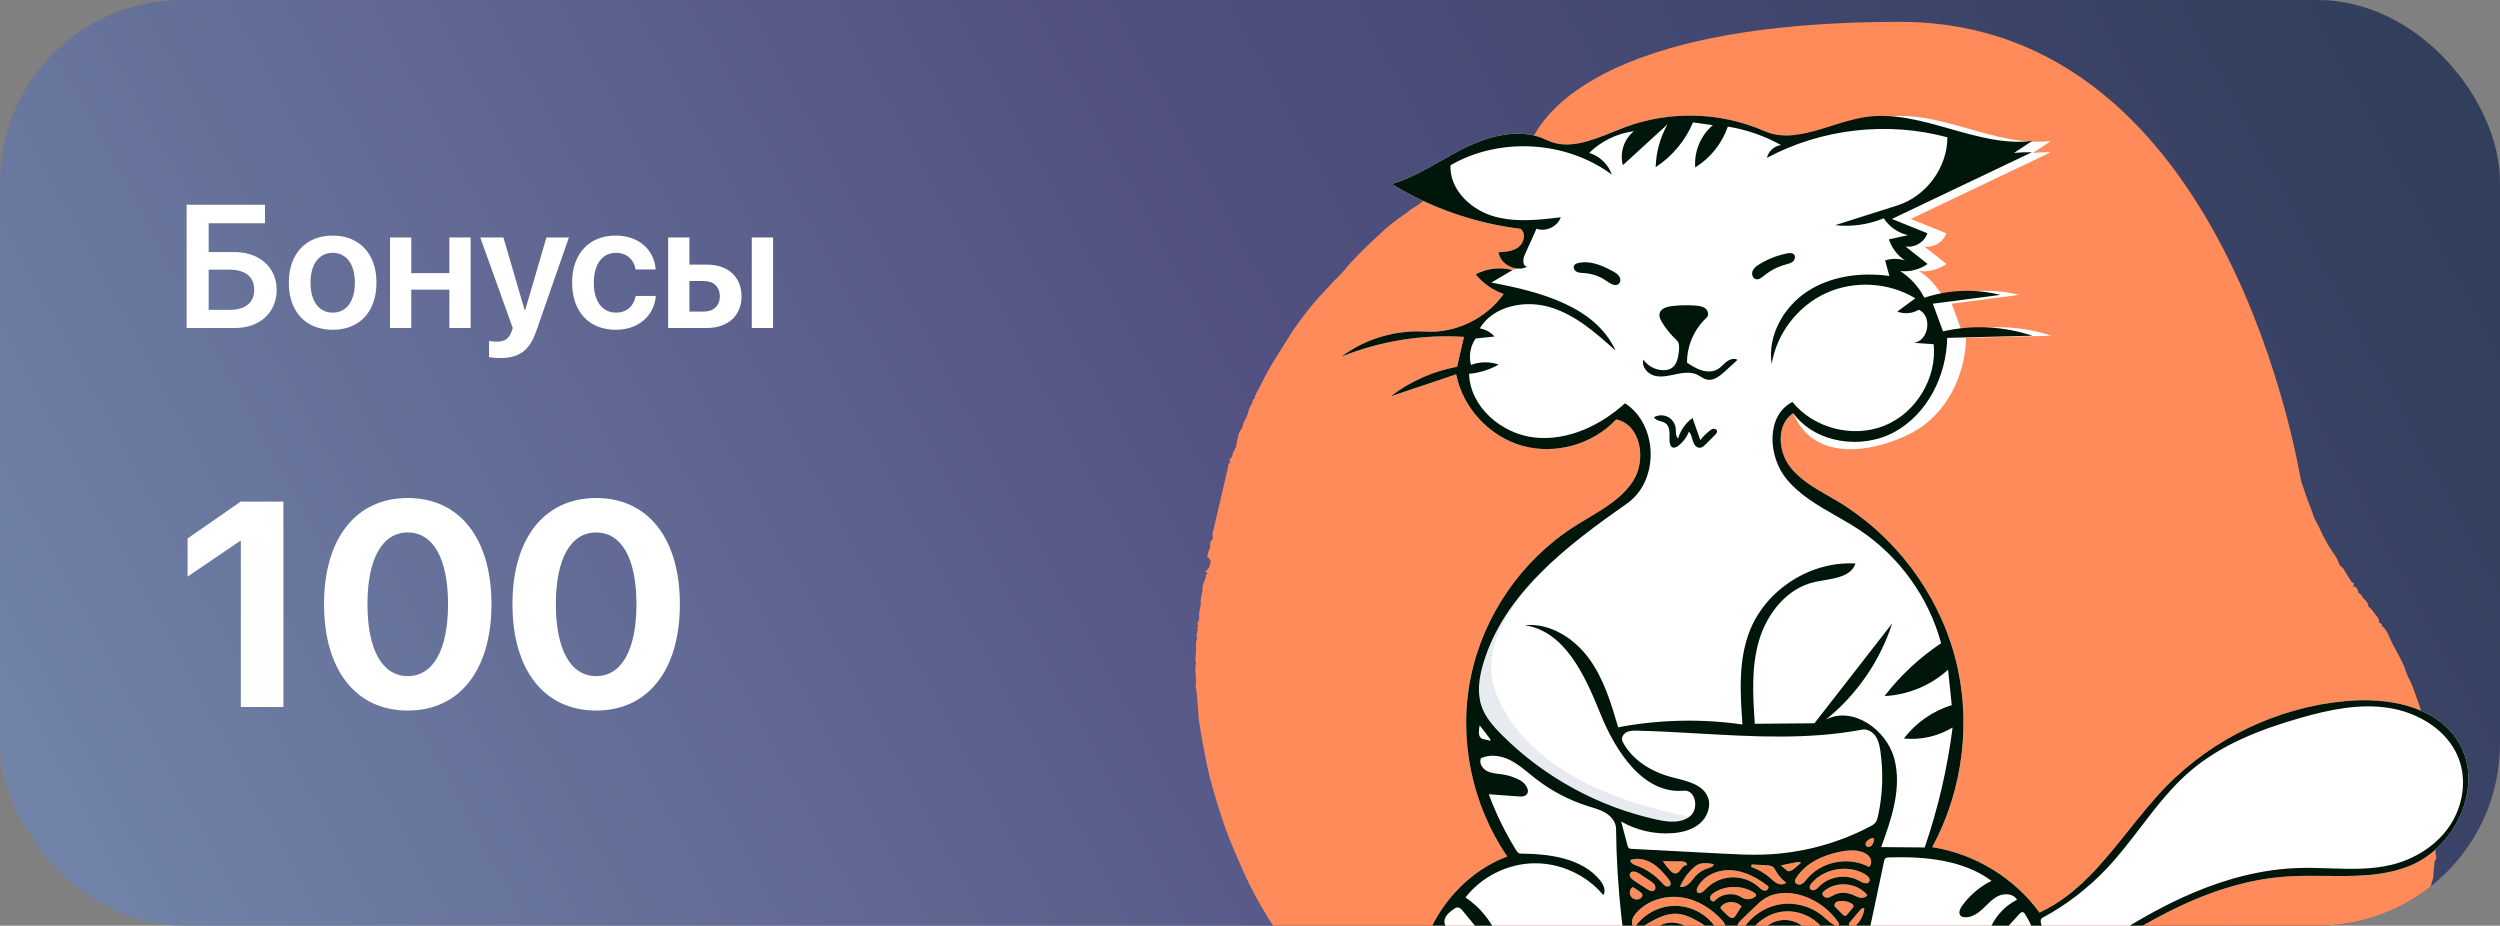 <svg width="343" height="127" viewBox="0 0 343 127" fill="none" xmlns="http://www.w3.org/2000/svg">
<rect x="0" y="0" width="343" height="127" fill="#808080" stroke="none"/>
<g clip-path="url(#clip0_1_1400)">
<rect width="343" height="127" rx="25" fill="url(#paint0_linear_1_1400)"/>
<path d="M33.043 97H38.883V68.816H33.023L25.738 73.875V79.109L32.926 74.227H33.043V97ZM55.944 97.488C63.092 97.488 67.428 91.883 67.428 82.918V82.879C67.428 73.914 63.092 68.328 55.944 68.328C48.795 68.328 44.459 73.914 44.459 82.879V82.918C44.459 91.883 48.795 97.488 55.944 97.488ZM55.944 92.762C52.428 92.762 50.416 89.109 50.416 82.918V82.879C50.416 76.688 52.428 73.055 55.944 73.055C59.459 73.055 61.471 76.688 61.471 82.879V82.918C61.471 89.109 59.459 92.762 55.944 92.762ZM81.794 97.488C88.942 97.488 93.278 91.883 93.278 82.918V82.879C93.278 73.914 88.942 68.328 81.794 68.328C74.645 68.328 70.309 73.914 70.309 82.879V82.918C70.309 91.883 74.645 97.488 81.794 97.488ZM81.794 92.762C78.278 92.762 76.266 89.109 76.266 82.918V82.879C76.266 76.688 78.278 73.055 81.794 73.055C85.309 73.055 87.321 76.688 87.321 82.879V82.918C87.321 89.109 85.309 92.762 81.794 92.762Z" fill="white"/>
<path d="M25.605 45H32.262C35.625 45 37.957 42.891 37.957 39.773V39.75C37.957 36.68 35.578 34.582 32.168 34.582H28.629V30.633H36.352V28.09H25.605V45ZM28.629 42.516V36.996H31.488C33.633 36.996 34.875 37.969 34.875 39.75V39.773C34.875 41.543 33.633 42.516 31.5 42.516H28.629ZM45.639 45.246C49.283 45.246 51.651 42.82 51.651 38.789V38.766C51.651 34.758 49.248 32.32 45.639 32.32C42.018 32.32 39.627 34.781 39.627 38.766V38.789C39.627 42.809 41.983 45.246 45.639 45.246ZM45.651 42.891C43.799 42.891 42.604 41.402 42.604 38.789V38.766C42.604 36.188 43.811 34.688 45.639 34.688C47.479 34.688 48.686 36.176 48.686 38.766V38.789C48.686 41.391 47.502 42.891 45.651 42.891ZM61.653 45H64.571V32.578H61.653V37.477H56.426V32.578H53.508V45H56.426V39.738H61.653V45ZM68.596 49.125C71.174 49.125 72.639 48.152 73.577 45.422L78.053 32.578H74.971L72.065 42.516H71.971L69.065 32.578H65.889L70.354 45.012L70.167 45.516C69.792 46.559 69.182 46.875 68.057 46.875C67.647 46.875 67.307 46.816 67.096 46.77V48.996C67.436 49.055 68.022 49.125 68.596 49.125ZM84.493 45.246C87.634 45.246 89.743 43.277 89.966 40.688V40.605H87.212L87.188 40.711C86.919 42.012 85.993 42.891 84.517 42.891C82.665 42.891 81.47 41.391 81.47 38.801V38.789C81.47 36.246 82.653 34.688 84.493 34.688C86.052 34.688 86.942 35.66 87.188 36.867L87.2 36.973H89.954L89.942 36.879C89.767 34.395 87.739 32.32 84.47 32.32C80.837 32.32 78.493 34.805 78.493 38.766V38.777C78.493 42.762 80.802 45.246 84.493 45.246ZM91.671 45H96.98C99.874 45 101.738 43.312 101.738 40.664V40.641C101.738 37.992 99.874 36.305 96.98 36.305H94.589V32.578H91.671V45ZM103.144 45H106.062V32.578H103.144V45ZM96.57 38.555C97.906 38.555 98.761 39.375 98.761 40.641V40.664C98.761 41.918 97.917 42.75 96.57 42.75H94.589V38.555H96.57Z" fill="white"/>
<path fill-rule="evenodd" clip-rule="evenodd" d="M260.686 3C305.995 3 315.534 65.504 315.719 66.019C315.91 66.549 316.09 67.094 316.264 67.624C316.618 68.699 317.072 69.734 317.426 70.802C317.642 71.453 318.04 71.993 318.306 72.608C318.823 73.784 319.456 74.905 320.196 75.956C320.501 76.373 320.741 76.833 320.908 77.321C321.025 77.694 321.412 77.794 321.579 78.123C321.85 78.657 322.211 79.144 322.523 79.656C322.594 79.837 322.757 79.965 322.95 79.992L322.889 80.5C323.002 80.683 323.041 80.436 323.159 80.479C323.307 80.678 323.518 80.854 323.54 81.156C323.559 81.44 323.892 81.467 324.006 81.715C324.256 82.252 324.951 82.527 324.941 83.232C325.441 83.544 325.686 84.081 326.064 84.501C326.257 84.695 326.375 84.95 326.397 85.221L326.401 85.283C326.398 85.552 326.92 85.492 326.78 85.859C327.579 86.456 327.787 87.432 328.209 88.24C328.886 89.538 329.666 90.791 330.126 92.211C330.356 92.922 330.803 93.594 331.051 94.313C331.609 95.93 332.28 97.512 332.643 99.196C332.792 99.892 333.098 100.555 333.241 101.252L333.406 102.059C333.652 103.269 333.885 104.482 334.04 105.708C334.119 105.984 334.119 106.278 334.04 106.554C333.906 106.869 334.261 107.071 334.289 107.386C334.325 107.761 334.174 108.116 334.282 108.514C334.342 108.733 334.282 109.085 334.351 109.339C334.574 110.166 334.292 111.018 334.534 111.84C334.572 112.157 334.538 112.479 334.436 112.782C334.268 113.793 334.575 114.825 334.269 115.812C334.126 116.299 334.098 116.811 334.189 117.31L334.226 117.502C334.253 117.644 334.271 117.783 334.201 117.878C333.922 118.258 333.994 118.705 333.939 119.119L333.928 119.188C333.848 119.652 333.931 120.139 333.79 120.612C333.597 121.075 333.49 121.568 333.471 122.069C333.542 122.918 333.255 123.679 333.079 124.468C332.991 124.861 333.064 125.329 332.629 125.622C332.407 125.771 332.93 126.06 332.613 126.279L332.576 126.302C332.343 126.432 332.353 126.643 332.419 126.896C332.479 127.126 332.074 127.286 332.189 127.522C332.305 127.758 332.358 128.102 332.222 128.145C331.884 128.256 332.228 128.622 331.944 128.692C331.916 128.707 331.897 128.734 331.892 128.765C331.795 129.652 331.221 130.38 331.079 131.266C330.972 131.795 330.765 132.299 330.469 132.752C330.224 133.189 330.016 133.645 329.847 134.117C329.529 134.909 328.984 135.571 328.677 136.359C328.594 136.573 328.039 136.501 328.321 136.939C327.997 137.053 328.096 137.387 327.965 137.596C327.822 137.754 327.655 137.888 327.47 137.995C327.35 138.465 327.121 138.9 326.8 139.264C326.241 140.079 325.63 140.858 324.971 141.596L324.427 142.202C323.7 143.011 322.95 143.802 321.991 144.359C321.745 144.502 321.857 144.774 321.654 144.921C320.48 145.785 319.397 146.764 318.061 147.418C317.501 147.693 317.022 148.179 316.45 148.465C315.366 149.006 314.36 149.68 313.201 150.102L312.995 150.173C312.257 150.418 311.53 150.788 310.78 151.058C309.241 151.659 307.634 152.075 305.995 152.295L304.984 152.407C304.085 152.506 303.184 152.597 302.276 152.622C301.846 152.633 301.434 152.498 301.041 152.547C300.658 152.595 300.269 152.564 299.898 152.455C299.606 152.374 299.358 152.624 299.043 152.489C298.801 152.339 298.501 152.316 298.24 152.426L298.189 152.45C298.039 152.536 297.745 152.377 297.518 152.326C297.186 152.28 296.859 152.199 296.544 152.086C296.3 151.974 295.988 152.335 295.818 151.951C295.509 152.19 274.518 147.224 255.235 157.307C253.665 158.343 251.827 158.798 250.15 159.602C249.369 159.977 248.493 160.148 247.653 160.404L247.474 160.46C245.991 160.937 244.471 161.262 242.954 161.602C241.559 161.903 240.146 162.112 238.724 162.228C237.702 162.32 236.674 162.362 235.654 162.473C235.241 162.518 234.835 162.228 234.43 162.477C233.521 162.231 232.566 162.53 231.659 162.252C231.056 162.429 230.49 162.209 229.935 162.046C229.512 161.921 229.113 162.181 228.686 161.997C228.297 161.795 227.861 161.698 227.422 161.717C226.694 161.828 226.06 161.563 225.397 161.422C223.856 161.095 222.32 160.742 220.79 160.363C220.289 160.238 219.726 160.286 219.297 159.905C218.921 159.57 218.326 159.78 217.956 159.384C217.821 159.241 217.649 159.519 217.445 159.411C217.049 159.198 216.539 159.338 216.168 158.956C215.893 158.673 215.375 158.864 215.071 158.522L215.031 158.472C214.851 158.224 214.378 158.809 214.238 158.256C213.672 158.213 213.203 157.906 212.699 157.696C212.282 157.522 211.789 157.62 211.412 157.258C211.091 156.95 210.485 157.177 210.207 156.715C209.526 156.709 209.025 156.202 208.376 156.069C207.884 155.94 207.412 155.747 206.971 155.493C206.273 155.136 205.564 154.799 204.85 154.48C204.594 154.362 204.345 154.229 204.103 154.083C203.968 154.004 203.935 153.83 203.741 153.787C202.517 153.517 201.487 152.807 200.441 152.185C199.844 151.878 199.274 151.525 198.734 151.128L198.555 150.994C198.398 150.858 198.07 150.792 197.931 150.604C197.544 150.081 196.965 149.825 196.44 149.51L196.353 149.457C196.057 149.284 195.788 149.069 195.555 148.818C195.511 148.771 195.493 148.667 195.446 148.656C194.574 148.441 194.054 147.725 193.388 147.224C192.815 146.794 192.314 146.269 191.749 145.83L191.534 145.67C190.214 144.73 175.763 128.902 174.126 126.17L173.657 125.389C173.189 124.605 172.727 123.817 172.301 123.012L171.938 122.327C171.576 121.641 171.22 120.95 170.904 120.246L170.483 119.308C169.642 117.429 168.819 115.541 168.117 113.602C167.492 111.871 166.974 110.112 166.451 108.352C166.116 107.222 165.833 106.087 165.594 104.935C165.212 103.095 164.872 101.247 164.572 99.392C164.293 97.645 164.397 95.872 164.024 94.145C164.268 93.085 163.819 92.008 164.098 90.949C163.891 90.426 164.073 89.883 164.092 89.368C164.112 88.835 163.992 88.278 164.206 87.738C164.304 87.493 164.078 87.199 164.2 86.9C164.335 86.65 164.35 86.355 164.242 86.093C164.606 85.927 164.173 85.671 164.324 85.434C164.486 85.178 164.558 84.874 164.528 84.572C164.422 83.897 164.813 83.272 164.744 82.662C164.673 82.038 164.983 81.508 164.982 80.949L164.978 80.843C164.924 80.109 165.452 79.556 165.469 78.861C165.471 78.8 165.615 78.744 165.695 78.683C165.669 78.527 165.495 78.562 165.372 78.441C165.569 78.271 165.741 78.075 165.884 77.858C165.992 77.561 166.068 77.253 166.112 76.94L165.612 76.298C165.797 75.93 165.732 75.596 165.979 75.308C166.086 75.182 166.026 74.798 166.04 74.532C166.057 74.183 166.507 73.975 166.399 73.7C166.315 73.383 166.342 73.047 166.476 72.748C167.12 69.92 167.776 67.095 168.445 64.273C168.515 63.97 168.454 63.59 168.828 63.413C168.419 62.993 169.061 62.846 169.071 62.513C169.123 62.202 169.243 61.906 169.424 61.646C169.679 61.161 169.702 60.558 169.848 60.01C169.886 59.623 170.033 59.255 170.273 58.947C170.522 58.69 170.486 58.243 170.673 57.883C170.938 57.448 171.143 56.979 171.284 56.49C171.326 56.138 171.467 55.806 171.69 55.53C171.888 55.312 171.725 54.861 172.111 54.696C172.219 54.064 172.598 53.556 172.879 53.002L172.93 52.897C173.62 51.471 174.396 50.088 175.252 48.755C175.964 47.632 176.656 46.498 177.379 45.383C177.614 45.023 177.864 44.664 178.123 44.322C179.021 43.065 179.988 41.859 181.02 40.708C181.964 39.712 182.863 38.672 183.855 37.714C184.381 37.205 184.813 36.58 185.324 36.039C186.529 34.762 187.767 33.519 189.069 32.34C190.169 31.259 191.371 30.286 192.66 29.436C193.01 29.224 193.298 28.913 193.636 28.678C194.046 28.453 194.44 28.199 194.815 27.919C195.25 27.511 195.784 27.252 196.224 26.874C196.566 26.581 197.112 26.748 197.356 26.221C197.534 25.837 198.201 25.978 198.425 25.53C199.041 25.509 199.328 24.916 199.887 24.721L199.962 24.698C200.55 24.538 201.053 24.065 201.593 23.73C202.114 23.363 202.659 23.03 203.225 22.735C204.287 22.259 205.204 21.534 206.242 21.042C207.232 20.574 208.123 19.889 209.202 19.628C209.457 19.566 209.41 19.342 209.585 19.247C209.768 19.147 209.968 19.213 210.133 19.098C210.816 18.654 215.376 3 260.686 3Z" fill="#FF8B5B"/>
<path fill-rule="evenodd" clip-rule="evenodd" d="M209.577 36.554C208.061 37.405 205.842 36.319 205.593 34.605C206.56 34.554 207.593 34.478 208.357 33.887C209.121 33.295 209.389 31.986 208.623 31.396C202.386 30.634 196.32 28.525 190.962 25.256C194.62 24.159 197.768 21.845 201.204 20.182C204.64 18.519 208.795 17.536 212.222 19.217C215.587 20.868 219.46 18.762 222.972 17.448C229.077 15.162 236.078 15.353 242.048 17.97C246.404 19.879 253.785 16.78 258.49 16.07C266.176 14.909 273.679 20.271 281.397 19.342C280.569 19.887 279.741 20.432 278.913 20.977C279.728 20.903 280.548 20.873 281.367 20.887C274.962 23.938 268.557 26.989 262.152 30.04C263.775 30.693 265.397 31.347 267.02 32C266.638 33.217 265.271 34.039 264.011 33.809C265.025 34.612 266.038 35.415 267.052 36.218C265.97 36.983 264.601 37.334 263.282 37.186C264.686 38.088 265.846 39.365 266.606 40.847C269.951 39.738 273.616 39.601 277.036 40.459C273.946 40.862 270.857 41.265 267.767 41.668C268.234 42.933 268.7 44.197 269.167 45.462C273.203 44.542 277.493 44.752 281.42 46.059C277.526 46.158 273.632 46.256 269.738 46.355C269.647 51.498 267.075 56.742 262.559 59.241C258.043 61.74 249.019 63.962 246.03 56.686C243.741 58.181 243.903 61.774 245.535 63.962C247.166 66.15 249.758 67.361 252.103 68.767C259.89 73.439 265.764 81.175 268.153 89.907C270.542 98.64 269.42 108.273 265.088 116.23C270.929 117.133 276.356 120.442 279.819 125.21C287.278 121.756 291.408 113.874 297.121 107.983C303.619 101.281 312.59 97.01 321.91 96.179C327.424 95.687 333.713 96.746 336.929 101.231C341.11 107.061 337.256 116.126 330.582 118.806C325.292 120.931 319.326 119.862 313.636 120.263C302.193 121.07 292.148 127.787 282.713 134.281C282.328 136.383 283.101 138.66 284.687 140.1C288.062 136.627 292.319 134.011 296.95 132.564C298.662 132.029 301.228 132.168 301.418 133.944C301.49 134.616 301.135 135.254 300.776 135.827C297.688 140.754 293.335 144.888 288.245 147.725C285.558 149.223 282.556 150.383 279.482 150.212C276.407 150.041 273.277 148.274 272.232 145.391C271.749 144.055 271.696 142.508 270.78 141.419C269.229 139.577 266.251 140.129 264.078 141.175C261.905 142.221 259.588 143.644 257.256 143.023C251.427 141.471 245.36 140.806 239.33 141.057C231.652 141.377 223.828 143.156 216.389 141.237C213.904 140.595 211.123 139.584 208.921 140.899C204.582 143.489 207.509 151.783 203.058 154.178C201.481 155.026 199.549 154.713 197.809 154.283C190.123 152.384 182.913 148.602 176.994 143.365C176.423 142.86 175.835 142.293 175.675 141.55C175.196 139.322 178.5 138.395 180.752 138.808C184.577 139.508 188.235 141.095 191.354 143.407C192.447 144.218 194.111 143.272 194.574 141.996C195.038 140.72 194.719 139.314 194.538 137.969C193.396 129.474 198.75 120.542 206.804 117.508C201.928 110.425 200.074 101.35 201.783 92.934C203.493 84.519 208.743 76.873 216 72.233C218.899 70.379 222.23 68.862 224.077 65.967C225.925 63.072 225.114 58.214 221.734 57.547C218.55 60.98 213.37 62.432 208.853 61.158C204.337 59.884 200.693 55.942 199.792 51.356C196.794 52.364 193.796 53.371 190.798 54.379C193.459 52.338 196.61 50.935 199.912 50.32C200.229 48.953 200.546 47.586 200.863 46.219C195.143 45.852 189.342 46.789 184.032 48.938C187.3 46.49 191.457 45.246 195.539 45.495C199.691 45.748 203.911 43.726 206.302 40.338C204.806 39.815 203.462 38.869 202.466 37.641C203.992 36.817 205.839 36.603 207.514 37.057M238.92 126.197C238.648 126.461 238.355 126.774 238.374 127.152C238.393 127.53 238.963 127.812 239.159 127.488C240.231 125.72 242.095 124.449 244.138 124.093C246.181 123.737 248.368 124.302 249.98 125.602C250.542 126.056 251.044 126.598 251.686 126.93C251.917 127.049 252.313 127.052 252.323 126.793C252.326 126.708 252.277 126.631 252.229 126.56C251.072 124.863 249.342 123.559 247.386 122.913C245.671 122.345 243.685 122.31 242.152 123.261C241.595 123.606 241.12 124.065 240.65 124.521C240.073 125.08 239.497 125.638 238.92 126.197ZM230.606 123.108C228.387 122.816 225.997 123.557 224.519 125.231C224.258 125.526 224.021 125.858 223.932 126.241C223.842 126.623 223.926 127.066 224.224 127.324C225.368 125.556 227.399 124.39 229.51 124.29C231.62 124.191 233.753 125.162 235.058 126.815C235.262 127.074 235.457 127.356 235.747 127.514C236.037 127.672 236.458 127.652 236.635 127.374C236.845 127.042 236.591 126.617 236.331 126.322C234.856 124.645 232.826 123.4 230.606 123.108ZM246.264 120.847C246.229 121.221 246.725 121.453 247.081 121.331C247.438 121.208 247.674 120.882 247.912 120.591C249.897 118.176 253.675 117.448 256.421 118.952C256.782 118.649 256.802 118.069 256.561 117.665C256.32 117.262 255.88 117.014 255.431 116.871C254.458 116.562 253.402 116.667 252.401 116.869C250.032 117.346 247.638 118.464 246.393 120.526C246.333 120.626 246.274 120.731 246.264 120.847ZM236.949 128.684C235.975 128.752 235.022 129.008 234.111 129.355C232.851 129.835 231.61 130.535 230.873 131.659C231.954 131.964 232.991 131.161 233.979 130.627C236.195 129.43 239.07 129.554 241.174 130.937C241.834 131.371 242.682 131.931 243.326 131.474C241.82 129.595 239.358 128.518 236.949 128.684ZM240.949 128.079C241.688 127.696 242.278 127.074 243.011 126.679C244.02 126.136 245.276 126.073 246.335 126.513C246.91 126.752 247.418 127.126 247.985 127.384C248.551 127.642 249.226 127.776 249.79 127.514C249.853 127.484 249.917 127.446 249.944 127.382C249.987 127.279 249.91 127.168 249.836 127.084C248.574 125.649 246.596 124.872 244.689 125.061C242.783 125.251 240.998 126.402 240.045 128.057C240.244 128.317 240.658 128.23 240.949 128.079ZM226.157 128.147C226.553 127.923 226.863 127.577 227.224 127.302C227.948 126.752 228.89 126.499 229.795 126.603C230.802 126.72 231.711 127.25 232.544 127.826C232.788 127.995 233.037 128.172 233.326 128.239C233.615 128.306 233.959 128.233 234.122 127.987C234.284 127.743 234.219 127.403 234.046 127.167C233.873 126.931 233.613 126.776 233.36 126.628C232.33 126.027 231.241 125.425 230.049 125.364C228.558 125.287 227.173 126.061 225.884 126.81C225.361 127.113 224.76 127.573 224.871 128.166C225.229 128.446 225.762 128.371 226.157 128.147ZM232.872 122.396C233.141 122.743 233.668 122.371 233.965 122.048C234.88 121.053 236.199 120.436 237.553 120.372C238.907 120.307 240.28 120.795 241.286 121.698C241.54 121.926 241.808 122.195 242.15 122.204C242.492 122.214 242.799 121.739 242.528 121.532C241.077 120.422 239.388 119.515 237.562 119.395C235.736 119.275 233.768 120.09 232.922 121.706C232.809 121.923 232.722 122.203 232.872 122.396ZM249.018 122.091C249.259 121.99 249.436 121.783 249.621 121.598C251.026 120.191 253.406 119.877 255.131 120.87C255.563 121.119 256.212 121.393 256.463 120.964C256.672 120.606 256.299 120.19 255.944 119.976C253.623 118.575 250.315 119.108 248.558 121.167C248.379 121.377 248.207 121.664 248.33 121.91C248.446 122.144 248.777 122.192 249.018 122.091ZM250.301 122.223C250.201 122.306 250.102 122.399 250.06 122.522C249.943 122.864 250.36 123.184 250.722 123.155C251.084 123.126 251.392 122.895 251.72 122.741C252.521 122.365 253.483 122.455 254.295 122.804C254.617 122.942 254.928 123.12 255.274 123.172C255.621 123.224 256.025 123.11 256.182 122.799C254.805 121.1 251.984 120.824 250.301 122.223ZM228.528 121.57C228.734 121.666 229.014 121.648 229.146 121.464C229.326 121.214 229.133 120.874 228.942 120.633C228.296 119.815 227.601 119.009 226.713 118.461C225.824 117.912 224.705 117.648 223.716 117.984C223.615 118.348 224.07 118.595 224.428 118.719C225.806 119.198 227.057 120.035 228.022 121.124C228.172 121.294 228.323 121.474 228.528 121.57ZM240.707 122.482C239.081 121.45 236.861 121.431 235.218 122.437C234.932 122.612 234.639 122.858 234.616 123.19C234.594 123.523 235.048 123.833 235.274 123.585C236.181 122.589 237.84 122.383 238.966 123.125C239.519 123.49 240.314 123.44 240.816 123.009C241.054 122.985 240.908 122.61 240.707 122.482ZM252.537 128.069C250.226 127.914 248.076 129.267 246.399 130.857C246.521 131.138 246.937 131.064 247.219 130.942C249.13 130.119 251.04 129.296 252.95 128.473C253.093 128.284 252.775 128.085 252.537 128.069ZM230.544 129.095C230.828 129.255 231.106 129.473 231.433 129.473C231.76 129.474 232.083 129.082 231.876 128.831C231.224 128.039 230.198 127.565 229.169 127.581C228.141 127.597 227.13 128.101 226.502 128.912C226.58 129.207 226.942 129.343 227.245 129.299C227.548 129.255 227.815 129.085 228.096 128.964C228.873 128.629 229.807 128.679 230.544 129.095ZM242.002 128.877C241.976 129.103 242.234 129.276 242.463 129.264C242.691 129.251 242.892 129.118 243.093 129.008C243.934 128.547 244.971 128.452 245.883 128.754C246.468 128.947 247.197 129.263 247.619 128.816C247.656 128.561 247.399 128.368 247.17 128.247C246.351 127.813 245.449 127.486 244.521 127.495C243.593 127.503 242.635 127.891 242.106 128.649C242.057 128.718 242.012 128.793 242.002 128.877ZM240.278 118.94C241.233 119.281 242.123 119.803 242.885 120.469C243.2 120.744 243.5 121.049 243.882 121.22C244.263 121.391 244.757 121.396 245.056 121.104C244.396 120.6 243.853 119.944 243.484 119.202C243.284 118.803 242.753 118.729 242.306 118.708C241.651 118.676 240.997 118.644 240.343 118.612C240.274 118.705 240.249 118.829 240.278 118.94ZM231.745 121.228C232.083 120.914 232.332 120.518 232.644 120.179C233.128 119.652 233.765 119.268 234.458 119.084C234.757 119.005 235.15 118.852 235.104 118.548C234.258 118.401 233.292 118.283 232.625 118.822C231.69 119.576 230.949 120.566 230.49 121.673C230.941 121.772 231.407 121.542 231.745 121.228ZM224.222 120.844C224.828 121.237 225.435 121.631 226.041 122.024C226.298 122.191 226.626 122.361 226.892 122.21C227.14 122.07 227.178 121.71 227.049 121.457C226.92 121.205 226.674 121.036 226.438 120.878C225.944 120.547 225.451 120.216 224.957 119.885C224.543 119.608 223.869 119.387 223.644 119.83C223.45 120.211 223.862 120.61 224.222 120.844ZM236.993 125.573C237.225 125.803 237.55 126.05 237.845 125.91C237.98 125.846 238.066 125.714 238.146 125.589C238.409 125.175 238.672 124.761 238.935 124.348C238.246 123.586 236.895 123.565 236.183 124.306C236.129 124.363 236.076 124.428 236.066 124.506C236.05 124.63 236.146 124.737 236.235 124.825C236.488 125.075 236.74 125.324 236.993 125.573ZM226.379 131.489C226.872 131.661 227.454 131.712 227.889 131.424C227.234 130.674 226.467 130.022 225.62 129.496C225.38 129.347 225.109 129.202 224.828 129.242C224.548 129.282 224.3 129.599 224.436 129.847C224.852 130.606 225.559 131.203 226.379 131.489ZM253.442 125.465C253.676 125.185 253.909 124.905 254.142 124.624C254.222 124.528 254.307 124.419 254.302 124.293C254.296 124.134 254.149 124.02 254.01 123.942C253.526 123.671 252.954 123.557 252.402 123.624C252.191 123.649 251.971 123.706 251.823 123.858C251.674 124.009 251.631 124.278 251.781 124.429C252.119 124.77 252.458 125.111 252.796 125.452C252.907 125.564 253.047 125.685 253.2 125.652C253.302 125.63 253.376 125.545 253.442 125.465ZM229.117 119.406C229.326 119.63 229.589 119.859 229.895 119.834C230.551 119.78 230.763 118.652 231.419 118.714C231.595 118.425 231.115 118.194 230.775 118.188C229.897 118.175 229.018 118.161 228.14 118.147C228.426 118.595 228.754 119.017 229.117 119.406ZM234.543 131.696C236.371 131.688 238.198 131.68 240.026 131.672C239.865 131.312 239.437 131.166 239.05 131.086C237.782 130.825 236.452 130.865 235.202 131.202C234.922 131.277 234.602 131.413 234.543 131.696ZM245.827 129.783C245.222 129.81 244.617 129.837 244.013 129.864C243.817 129.873 243.567 129.929 243.543 130.122C243.532 130.209 243.576 130.291 243.618 130.368C243.778 130.657 243.948 130.957 244.224 131.139C244.501 131.321 244.917 131.339 245.132 131.088C245.297 130.896 245.31 130.595 245.506 130.435C245.633 130.332 245.808 130.311 245.949 130.227C246.089 130.142 246.178 129.924 246.048 129.824C245.987 129.778 245.903 129.779 245.827 129.783ZM230.169 130.789C230.331 130.538 230.178 130.183 229.926 130.021C229.674 129.86 229.36 129.84 229.061 129.826C228.73 129.809 228.296 129.87 228.236 130.194C228.208 130.348 228.287 130.5 228.363 130.637C228.587 131.04 228.917 131.501 229.377 131.456C229.734 131.421 229.976 131.089 230.169 130.789ZM254.056 127.181C254.328 127.203 254.571 127.02 254.761 126.826C255.342 126.235 255.711 125.443 255.789 124.62C255.597 124.497 255.362 124.687 255.215 124.86C254.72 125.442 254.226 126.024 253.731 126.606C253.556 126.813 253.785 127.159 254.056 127.181ZM223.809 123.058C224.085 123.401 224.617 123.509 225.006 123.3C225.205 123.193 225.372 122.98 225.333 122.759C225.298 122.561 225.117 122.428 224.951 122.315C224.71 122.151 224.47 121.988 224.23 121.825C224.156 121.775 224.072 121.723 223.985 121.741C223.925 121.753 223.876 121.797 223.836 121.843C223.546 122.174 223.534 122.714 223.809 123.058ZM245.163 119.433C245.452 119.674 245.88 119.425 246.167 119.181C246.478 118.916 246.788 118.652 247.099 118.387C246.923 118.22 246.642 118.258 246.404 118.307C245.712 118.449 245.019 118.592 244.327 118.734C244.606 118.967 244.885 119.2 245.163 119.433ZM256.034 116.051C256.209 116.267 256.576 116.221 256.776 116.028C256.975 115.835 257.049 115.55 257.106 115.279C257.12 115.213 257.133 115.143 257.106 115.082C257.036 114.928 256.805 114.974 256.651 115.046C256.236 115.238 255.748 115.696 256.034 116.051Z" fill="white"/>
<path fill-rule="evenodd" clip-rule="evenodd" d="M201.784 92.935C203.493 84.519 209.338 77.474 216.595 72.834C212.925 77.84 201.665 86.051 205.285 95.198C211.07 109.82 233.575 112.12 232.792 112.279C219.481 114.98 200.511 99.201 201.784 92.935Z" fill="#E7EAEE"/>
<path fill-rule="evenodd" clip-rule="evenodd" d="M244.36 19.903C243.434 20.015 242.618 20.753 242.418 21.66C249.914 17.648 258.968 16.616 267.181 18.839C267.188 22.962 264.282 26.927 260.336 28.18L251.782 30.896C254.039 31.145 256.357 30.816 258.454 29.948C259.199 31.117 260.426 31.97 261.784 32.264L259.155 32.838C259.542 34.014 260.334 35.054 261.366 35.743C260.49 35.445 259.515 35.442 258.637 35.735L259.226 37.863C255.349 37.328 251.206 37.853 247.94 40.002C244.674 42.15 242.481 46.099 243.07 49.951C243.759 45.763 246.642 41.995 250.515 40.221C254.389 38.447 259.139 38.72 262.782 40.925L260.311 42.747C261.26 43.122 262.385 43.026 263.256 42.495C265.158 43.333 264.631 46.797 262.565 47.037L265.298 47.226C265.772 51.852 262.901 56.622 258.58 58.389C254.26 60.156 248.85 58.772 245.92 55.151C242.283 57 242.538 62.603 245.13 65.744C246.939 67.937 249.431 69.361 251.927 70.788L251.927 70.788C253.006 71.405 254.087 72.023 255.113 72.703C260.564 76.317 264.627 81.954 266.322 88.251C263.362 90.224 260.729 92.682 258.561 95.496C261.769 95.347 264.91 94.045 267.275 91.883L267.78 96.746C265.183 97.542 262.85 99.167 261.209 101.322C263.523 101.557 265.909 101.019 267.896 99.814C267.184 105.41 265.9 110.933 264.069 116.271L258.101 116.222C259.517 112.327 260.951 108.136 259.908 104.126C258.865 100.116 254.186 96.806 250.503 98.735C254.739 95.336 257.946 90.684 259.608 85.528L248.942 99.233L240.758 99.302C240.5 95.463 240.253 91.529 241.349 87.84C242.445 84.15 245.183 80.697 248.954 79.856C249.363 79.764 249.799 79.69 250.24 79.615C252.083 79.3 254.027 78.969 254.568 77.311C248.455 76.957 242.326 80.853 240.077 86.523C238.475 90.563 238.757 95.067 239.064 99.4C233.412 98.588 227.625 98.719 222.016 99.784C221.042 96.48 220.032 93.102 217.99 90.323C215.947 87.544 212.631 85.436 209.189 85.779C214.732 86.599 217.478 92.731 219.568 97.907C221.659 103.083 225.453 108.994 231.033 108.482C232.623 108.337 233.129 110.935 231.911 111.962C230.693 112.988 228.883 112.793 227.324 112.453C219.292 110.704 211.794 106.599 206.009 100.784C204.882 99.652 203.793 98.413 203.272 96.906C202.63 95.047 202.929 92.994 203.482 91.106C206.303 81.463 214.984 74.856 223.235 69.075C227.674 65.965 227.515 58.257 222.951 55.331C219.573 58.387 215.069 60.523 210.532 60.025C205.995 59.526 201.701 55.828 201.554 51.287C202.979 51.162 204.376 50.727 205.618 50.02C204.399 49.589 203.025 49.608 201.818 50.071C201.49 48.847 201.73 47.484 202.456 46.444L205.043 46.169C204.523 45.584 203.797 45.183 203.023 45.053C204.89 41.956 209.223 41.109 212.696 42.155C216.168 43.202 218.98 45.695 221.67 48.117C218.865 41.995 211.258 40.021 204.616 38.767L207.514 37.057C205.839 36.603 203.992 36.817 202.466 37.641C203.462 38.869 204.806 39.815 206.302 40.338C203.911 43.726 199.691 45.748 195.539 45.495C191.457 45.246 187.3 46.49 184.032 48.938C189.342 46.789 195.143 45.852 200.863 46.219L199.912 50.32C196.61 50.935 193.459 52.338 190.798 54.379L199.792 51.356C200.693 55.942 204.337 59.884 208.853 61.158C213.37 62.432 218.55 60.98 221.734 57.547C225.114 58.214 225.925 63.072 224.077 65.967C222.614 68.26 220.222 69.687 217.849 71.103C217.226 71.475 216.603 71.847 216 72.233C208.743 76.873 203.493 84.519 201.783 92.934C200.074 101.35 201.928 110.425 206.804 117.508C198.75 120.542 193.396 129.474 194.538 137.969C194.564 138.164 194.593 138.359 194.622 138.556L194.622 138.556L194.622 138.556L194.622 138.556C194.795 139.718 194.971 140.904 194.574 141.996C194.111 143.272 192.447 144.218 191.354 143.407C188.235 141.095 184.577 139.508 180.752 138.808C178.5 138.395 175.196 139.322 175.675 141.55C175.835 142.293 176.423 142.86 176.994 143.365C182.913 148.602 190.123 152.384 197.809 154.283C199.549 154.713 201.481 155.026 203.058 154.178C205.302 152.97 205.671 150.262 206.041 147.542C206.405 144.869 206.77 142.183 208.921 140.899C210.863 139.739 213.256 140.389 215.499 140.999C215.799 141.08 216.096 141.161 216.389 141.237C221.723 142.613 227.254 142.088 232.788 141.562L232.788 141.562C234.972 141.355 237.157 141.147 239.33 141.057C245.36 140.806 251.427 141.471 257.256 143.023C259.287 143.564 261.305 142.555 263.228 141.595L263.228 141.594L263.233 141.592C263.517 141.45 263.799 141.31 264.078 141.175C266.251 140.129 269.229 139.577 270.78 141.419C271.393 142.148 271.619 143.081 271.847 144.019C271.959 144.483 272.072 144.948 272.232 145.391C273.277 148.274 276.407 150.041 279.482 150.212C282.556 150.383 285.558 149.223 288.245 147.725C293.335 144.888 297.688 140.754 300.776 135.827C301.135 135.254 301.49 134.616 301.418 133.944C301.228 132.168 298.662 132.029 296.95 132.564C292.319 134.011 288.062 136.627 284.687 140.1C283.101 138.66 282.328 136.383 282.713 134.281C292.148 127.787 302.193 121.07 313.636 120.263C315.43 120.137 317.251 120.156 319.07 120.176C323.021 120.218 326.96 120.261 330.582 118.806C337.256 116.126 341.11 107.061 336.929 101.231C333.713 96.746 327.424 95.687 321.91 96.179C312.59 97.01 303.619 101.281 297.121 107.983C295.315 109.845 293.668 111.906 292.023 113.963C288.465 118.414 284.92 122.848 279.819 125.21C276.356 120.442 270.929 117.133 265.088 116.23C269.42 108.273 270.542 98.64 268.153 89.907C265.764 81.175 259.89 73.439 252.103 68.767C251.678 68.512 251.246 68.264 250.812 68.016C248.851 66.89 246.871 65.754 245.535 63.962C243.903 61.774 243.741 58.181 246.03 56.686C249.073 60.842 255.459 61.74 259.975 59.241C264.491 56.742 267.063 51.498 267.154 46.355L278.836 46.059C274.909 44.752 270.619 44.542 266.583 45.462L265.183 41.668L274.452 40.459C271.032 39.601 267.367 39.738 264.022 40.847C263.261 39.365 262.102 38.088 260.698 37.186C262.016 37.334 263.386 36.983 264.468 36.218L261.427 33.809C262.687 34.039 264.054 33.217 264.436 32L259.568 30.04L278.783 20.887C277.964 20.873 277.144 20.903 276.329 20.977L278.813 19.342C275.02 19.799 271.28 18.736 267.544 17.675C263.677 16.576 259.815 15.479 255.906 16.07C254.37 16.302 252.825 16.788 251.288 17.272C248.116 18.27 244.982 19.256 242.048 17.97C236.078 15.353 229.077 15.162 222.972 17.448C222.432 17.65 221.883 17.871 221.329 18.094L221.329 18.094C218.281 19.321 215.07 20.614 212.222 19.217C208.795 17.536 204.64 18.519 201.204 20.182C199.998 20.766 198.827 21.43 197.658 22.093C195.495 23.32 193.336 24.544 190.962 25.256C196.32 28.525 202.386 30.634 208.623 31.396C209.389 31.986 209.121 33.295 208.357 33.887C207.593 34.478 206.56 34.554 205.593 34.605C205.842 36.319 208.061 37.405 209.577 36.554C208.94 36.672 208.892 35.642 209.157 35.053L210.808 31.38C212.09 31.849 213.686 31.097 214.135 29.812C210.959 30.193 207.664 30.563 204.622 29.579C201.58 28.596 198.862 25.853 199.005 22.672C205.779 18.765 214.874 19.294 221.145 23.96C220.661 22.553 219.471 21.407 218.042 20.972C219.691 19.356 221.881 18.295 224.176 18C222.813 19.074 222.188 20.994 222.66 22.66L228.782 17.055C227.778 18.847 227.215 20.883 227.157 22.934C229.428 21.457 231.237 19.287 232.277 16.793L235.001 17.174C233.334 18.576 232.405 20.805 232.585 22.97C234.66 21.686 236.269 19.671 237.059 17.369C239.616 17.781 242.1 18.642 244.36 19.903ZM319.599 119.138H319.598H319.598H319.598H319.598H319.598H319.598H319.597H319.597H319.597H319.597H319.597H319.596H319.596H319.596H319.596H319.596H319.596H319.595H319.595H319.595H319.595H319.595H319.594H319.594H319.594H319.594H319.594H319.593H319.593H319.593H319.593H319.593H319.593H319.592C318.225 119.093 316.857 119.048 315.496 119.086C305.356 119.373 295.929 124.289 287.563 129.999C287.446 130.079 287.33 130.159 287.213 130.238L287.211 130.24L287.211 130.24C285.623 131.327 284.02 132.425 282.207 133.066L280.078 126.889C279.964 126.557 279.894 126.102 280.203 125.935C283.459 124.183 286.432 121.911 288.974 119.233C290.667 117.449 292.169 115.488 293.67 113.529L293.67 113.529L293.67 113.529L293.67 113.529L293.67 113.529L293.67 113.529L293.67 113.529L293.67 113.529L293.67 113.529L293.67 113.529L293.67 113.529L293.67 113.529L293.67 113.529L293.671 113.529L293.671 113.529L293.671 113.529L293.671 113.529L293.671 113.529L293.671 113.529L293.671 113.529L293.671 113.529L293.671 113.529L293.671 113.528L293.671 113.528L293.671 113.528L293.671 113.528L293.671 113.528L293.671 113.528L293.671 113.528L293.671 113.528L293.671 113.528L293.671 113.528L293.671 113.528L293.671 113.528L293.671 113.528C295.796 110.755 297.917 107.987 300.573 105.731C304.815 102.127 310.155 100.065 315.513 98.526C319.479 97.388 323.634 96.495 327.713 97.12C331.792 97.745 335.808 100.169 337.304 103.997C338.492 107.038 337.911 110.626 336.08 113.333C334.25 116.039 331.278 117.882 328.093 118.654C325.324 119.326 322.464 119.232 319.599 119.138ZM202.926 132.222C203.14 132.73 203.275 133.407 202.847 133.756C202.296 134.205 201.514 133.626 201.051 133.088L197.102 128.495C196.157 130.941 195.723 133.581 195.837 136.199C195.86 136.725 195.903 137.258 195.946 137.794L195.946 137.794C196.111 139.839 196.278 141.911 195.327 143.685C194.909 144.462 194.199 145.177 193.315 145.234C192.814 145.266 192.326 145.084 191.863 144.889C190.596 144.355 189.347 143.7 188.098 143.044L188.098 143.044L188.098 143.044L188.098 143.044C184.883 141.356 181.671 139.67 178.152 140.072C177.671 140.127 177.072 140.363 177.091 140.844C177.1 141.06 177.241 141.245 177.378 141.412C182.453 147.581 190.389 150.573 198.071 152.831C199.327 153.201 200.651 153.561 201.931 153.28C203.21 153 204.398 151.851 204.243 150.556C203.834 147.13 204.913 143.554 207.149 140.918C208.042 139.866 209.171 138.929 210.526 138.649C212.19 138.305 213.816 138.987 215.418 139.659C215.83 139.832 216.239 140.004 216.648 140.158C219.779 141.336 223.298 141.465 226.508 140.518C225.253 140.502 224.65 139.004 224.39 137.782C222.705 129.866 221.81 121.783 221.721 113.691C221.711 112.811 221.091 112.033 220.343 111.564C219.71 111.167 218.988 110.946 218.27 110.727L218.268 110.726C218.139 110.686 218.009 110.647 217.881 110.606C215.267 109.782 212.804 108.486 210.647 106.801C210.375 106.588 210.108 106.369 209.84 106.15C209.015 105.475 208.189 104.799 207.241 104.315C205.986 103.674 204.433 103.413 203.175 104.049C202.895 104.714 203.402 105.487 204.051 105.809C204.543 106.052 205.094 106.118 205.643 106.184H205.643C205.819 106.205 205.995 106.226 206.169 106.253C206.996 106.381 207.8 106.649 208.538 107.042C209.312 107.455 210.046 108.545 209.356 109.086C209.073 109.308 208.676 109.293 208.316 109.266L204.262 108.97C205.25 111.647 206.51 114.224 208.017 116.649C208.152 116.867 208.333 117.109 208.59 117.112C212.562 117.147 216.997 117.701 219.514 120.759C219.992 121.339 220.383 122.177 219.974 122.806C217.667 120.033 214.057 118.381 210.44 118.443C206.824 118.506 203.274 120.28 201.064 123.131C203.015 124.431 204.565 126.317 205.459 128.477C205.729 129.129 205.679 130.196 204.97 130.181L200.714 124.994C200.524 124.763 200.296 124.511 199.995 124.502C199.754 124.494 199.542 124.648 199.351 124.794C198.937 125.111 198.507 125.447 198.291 125.92C198.075 126.393 198.155 127.044 198.605 127.307C200.524 128.429 202.064 130.18 202.926 132.222ZM251.447 140.339C254.181 138.07 255.072 134.333 255.806 130.866L258.495 118.163C258.524 118.027 258.557 117.884 258.655 117.785C258.785 117.655 258.988 117.641 259.172 117.635C264.074 117.488 269.293 117.953 273.242 120.849C271.631 121.644 270.222 122.842 269.183 124.303C268.891 124.713 268.647 125.329 269.023 125.665C269.164 125.79 269.36 125.835 269.549 125.848C270.49 125.915 271.35 125.33 272.037 124.687C272.186 124.548 272.331 124.405 272.477 124.261C273.008 123.739 273.54 123.214 274.213 122.907C275.071 122.516 276.263 122.626 276.737 123.439C275.206 124.214 273.946 125.505 273.209 127.05C273.018 127.452 272.859 127.916 273.014 128.334C273.17 128.751 273.781 128.996 274.081 128.666L277.037 125.417C277.18 125.26 277.379 125.088 277.579 125.16C277.687 125.2 277.757 125.301 277.819 125.398C279.386 127.845 280.009 130.695 280.634 133.557L280.634 133.557C281.001 135.232 281.368 136.912 281.926 138.518C282.373 139.805 283.236 141.25 284.604 141.251C285.36 141.252 286.029 140.789 286.627 140.329C287.267 139.838 287.903 139.322 288.543 138.804C291.549 136.369 294.624 133.878 298.411 133.579C299.008 133.532 299.773 133.663 299.913 134.243C299.995 134.579 299.813 134.918 299.632 135.214C296.817 139.799 292.595 143.415 287.931 146.122C285.544 147.507 282.925 148.697 280.161 148.719C277.397 148.74 274.471 147.333 273.426 144.786C273.213 144.266 273.083 143.718 272.953 143.17L272.953 143.17C272.802 142.536 272.652 141.903 272.374 141.316C271.657 139.802 270.069 138.737 268.391 138.645C266.793 138.557 265.324 139.265 263.858 139.972C263.342 140.22 262.828 140.469 262.308 140.682C258.858 142.098 254.801 141.971 251.447 140.339ZM233.203 112.992C232.175 113.865 230.791 114.214 229.442 114.313C227.012 114.49 224.532 113.924 222.423 112.71L223.293 115.989C223.33 116.131 223.375 116.283 223.493 116.37C223.595 116.446 223.731 116.455 223.858 116.462L236.364 117.116C238.188 117.211 240.013 117.307 241.838 117.254C246.957 117.107 252.038 115.777 256.567 113.398C256.828 113.261 257.094 113.115 257.283 112.888C257.507 112.618 257.596 112.264 257.671 111.921C258.305 109.025 258.415 106.015 257.993 103.081C257.889 102.36 257.745 101.621 257.338 101.016C256.931 100.411 256.199 99.969 255.48 100.105C248.12 101.5 240.607 101.069 233.095 100.638L233.094 100.638C230.263 100.476 227.432 100.313 224.609 100.249C224.105 100.237 223.575 100.235 223.132 100.475C222.689 100.715 222.385 101.285 222.612 101.733C223.899 104.268 226.559 105.885 229.317 106.615C229.515 106.668 229.718 106.719 229.923 106.771C231.707 107.223 233.671 107.72 234.319 109.373C234.811 110.627 234.232 112.118 233.203 112.992ZM253.268 134.477C252.763 136.471 251.703 138.54 249.778 139.287C249.105 139.549 248.376 139.627 247.657 139.694C240.986 140.312 234.243 140.163 227.606 139.251C227.211 139.197 226.794 139.13 226.486 138.878C226.111 138.571 225.984 138.062 225.885 137.588C225.584 136.137 225.351 134.671 225.186 133.198C225.157 132.937 225.229 132.564 225.492 132.585C229.739 132.914 233.999 133.086 238.259 133.102C241.197 133.114 244.159 133.048 247.029 132.419C249.899 131.791 252.697 130.563 254.795 128.515C254.199 129.762 253.942 131.124 253.685 132.488L253.685 132.488C253.559 133.155 253.433 133.823 253.268 134.477ZM238.92 126.197C238.648 126.461 238.355 126.774 238.374 127.152C238.393 127.53 238.963 127.812 239.159 127.488C240.231 125.72 242.095 124.449 244.138 124.093C246.181 123.737 248.368 124.302 249.98 125.602C250.147 125.738 250.309 125.88 250.471 126.023C250.853 126.36 251.235 126.697 251.686 126.93C251.917 127.049 252.313 127.052 252.323 126.793C252.326 126.708 252.277 126.631 252.229 126.56C251.072 124.863 249.342 123.559 247.386 122.913C245.671 122.345 243.685 122.31 242.152 123.261C241.595 123.606 241.12 124.065 240.65 124.521L238.92 126.197ZM224.519 125.231C225.997 123.557 228.387 122.816 230.606 123.108C232.826 123.4 234.856 124.645 236.331 126.322C236.591 126.617 236.845 127.042 236.635 127.374C236.458 127.652 236.037 127.672 235.747 127.514C235.494 127.376 235.314 127.144 235.136 126.915C235.11 126.881 235.084 126.848 235.058 126.815C233.753 125.162 231.62 124.191 229.51 124.29C227.399 124.39 225.368 125.556 224.224 127.324C223.926 127.066 223.842 126.623 223.932 126.241C224.021 125.858 224.258 125.526 224.519 125.231ZM246.264 120.847C246.229 121.221 246.725 121.453 247.081 121.331C247.402 121.221 247.625 120.945 247.841 120.679L247.841 120.679C247.865 120.65 247.889 120.62 247.912 120.591C249.897 118.176 253.675 117.448 256.421 118.952C256.782 118.649 256.802 118.069 256.561 117.665C256.32 117.262 255.88 117.014 255.431 116.871C254.458 116.562 253.402 116.667 252.401 116.869C250.032 117.346 247.638 118.464 246.393 120.526C246.333 120.626 246.274 120.731 246.264 120.847ZM234.111 129.355C235.022 129.008 235.975 128.752 236.949 128.684C239.358 128.518 241.82 129.595 243.326 131.474C242.684 131.93 241.839 131.375 241.18 130.941L241.174 130.937C239.07 129.554 236.195 129.43 233.979 130.627C233.806 130.721 233.632 130.822 233.456 130.925L233.456 130.925C232.627 131.408 231.765 131.91 230.873 131.659C231.61 130.535 232.851 129.835 234.111 129.355ZM240.949 128.079C241.327 127.883 241.666 127.624 242.005 127.366C242.329 127.119 242.653 126.872 243.011 126.679C244.02 126.136 245.276 126.073 246.335 126.513C246.644 126.642 246.934 126.809 247.223 126.976C247.473 127.121 247.723 127.265 247.985 127.384C248.551 127.642 249.226 127.776 249.79 127.514C249.853 127.484 249.917 127.446 249.944 127.382C249.987 127.279 249.91 127.168 249.836 127.084C248.574 125.649 246.596 124.872 244.689 125.061C242.783 125.251 240.998 126.402 240.045 128.057C240.244 128.317 240.658 128.23 240.949 128.079ZM226.836 127.628L226.836 127.628L226.835 127.628C226.621 127.817 226.406 128.006 226.157 128.147C225.762 128.371 225.229 128.446 224.871 128.166C224.76 127.573 225.361 127.113 225.884 126.81C227.173 126.061 228.558 125.287 230.049 125.364C231.241 125.425 232.33 126.027 233.36 126.628C233.613 126.776 233.873 126.931 234.046 127.167C234.219 127.403 234.284 127.743 234.122 127.987C233.959 128.233 233.615 128.306 233.326 128.239C233.047 128.174 232.807 128.008 232.571 127.845L232.544 127.826C231.711 127.25 230.802 126.72 229.795 126.603C228.89 126.499 227.948 126.752 227.224 127.302C227.09 127.404 226.963 127.516 226.836 127.628L226.836 127.628ZM232.872 122.396C233.141 122.743 233.668 122.371 233.965 122.048C234.88 121.053 236.199 120.436 237.553 120.372C238.907 120.307 240.28 120.795 241.286 121.698L241.348 121.754L241.348 121.754C241.584 121.968 241.836 122.196 242.15 122.204C242.492 122.214 242.799 121.739 242.528 121.532C241.077 120.422 239.388 119.515 237.562 119.395C235.736 119.275 233.768 120.09 232.922 121.706C232.809 121.923 232.722 122.203 232.872 122.396ZM249.539 121.681C249.382 121.842 249.224 122.005 249.018 122.091C248.777 122.192 248.446 122.144 248.33 121.91C248.207 121.664 248.379 121.377 248.558 121.167C250.315 119.108 253.623 118.575 255.944 119.976C256.299 120.19 256.672 120.606 256.463 120.964C256.212 121.393 255.563 121.119 255.131 120.87C253.406 119.877 251.026 120.191 249.621 121.598C249.593 121.626 249.566 121.654 249.539 121.681ZM250.301 122.223C250.201 122.306 250.102 122.399 250.06 122.522C249.943 122.864 250.36 123.184 250.722 123.155C250.984 123.134 251.218 123.007 251.451 122.88C251.54 122.832 251.629 122.783 251.72 122.741C252.521 122.365 253.483 122.455 254.295 122.804C254.372 122.837 254.449 122.872 254.525 122.908L254.525 122.908C254.768 123.02 255.011 123.133 255.274 123.172C255.621 123.224 256.025 123.11 256.182 122.799C254.805 121.1 251.984 120.824 250.301 122.223ZM229.146 121.464C229.014 121.648 228.734 121.666 228.528 121.57C228.337 121.481 228.194 121.319 228.054 121.16L228.022 121.124C227.057 120.035 225.806 119.198 224.428 118.719C224.07 118.595 223.615 118.348 223.716 117.984C224.705 117.648 225.824 117.912 226.713 118.461C227.601 119.009 228.296 119.815 228.942 120.633C229.133 120.874 229.326 121.214 229.146 121.464ZM240.707 122.482C239.081 121.45 236.861 121.431 235.218 122.437C234.932 122.612 234.639 122.858 234.616 123.19C234.594 123.523 235.048 123.833 235.274 123.585C236.181 122.589 237.84 122.383 238.966 123.125C239.519 123.49 240.314 123.44 240.816 123.009C241.054 122.985 240.908 122.61 240.707 122.482ZM246.399 130.857C248.076 129.267 250.226 127.914 252.537 128.069C252.775 128.085 253.093 128.284 252.95 128.473L247.219 130.942C246.937 131.064 246.521 131.138 246.399 130.857ZM230.712 129.194L230.713 129.195C230.94 129.333 231.171 129.473 231.433 129.473C231.76 129.474 232.083 129.082 231.876 128.831C231.224 128.039 230.198 127.565 229.169 127.581C228.141 127.597 227.13 128.101 226.502 128.912C226.58 129.207 226.942 129.343 227.245 129.299C227.463 129.267 227.663 129.17 227.863 129.073C227.94 129.035 228.017 128.998 228.096 128.964C228.873 128.629 229.807 128.679 230.544 129.095C230.6 129.126 230.656 129.16 230.712 129.194ZM242.463 129.264C242.234 129.276 241.976 129.103 242.002 128.877C242.012 128.793 242.057 128.718 242.106 128.649C242.635 127.891 243.593 127.503 244.521 127.495C245.449 127.486 246.351 127.813 247.17 128.247C247.399 128.368 247.656 128.561 247.619 128.816C247.239 129.218 246.61 129.002 246.062 128.814L245.957 128.778C245.932 128.77 245.908 128.762 245.883 128.754C244.971 128.452 243.934 128.547 243.093 129.008C243.064 129.024 243.035 129.041 243.006 129.057C242.834 129.154 242.658 129.253 242.463 129.264ZM240.278 118.94C241.233 119.281 242.123 119.803 242.885 120.469C242.938 120.516 242.991 120.563 243.044 120.61C243.304 120.843 243.565 121.077 243.882 121.22C244.263 121.391 244.757 121.396 245.056 121.104C244.396 120.6 243.853 119.944 243.484 119.202C243.284 118.803 242.753 118.729 242.306 118.708L240.343 118.612C240.274 118.705 240.249 118.829 240.278 118.94ZM232.28 120.618L232.28 120.618L232.28 120.618L232.28 120.618L232.279 120.618L232.279 120.618L232.279 120.618L232.279 120.618L232.279 120.618L232.279 120.618L232.279 120.618L232.279 120.618L232.279 120.618L232.279 120.618L232.279 120.618C232.111 120.831 231.943 121.044 231.745 121.228C231.407 121.542 230.941 121.772 230.49 121.673C230.949 120.566 231.69 119.576 232.625 118.822C233.292 118.283 234.258 118.401 235.104 118.548C235.15 118.852 234.757 119.005 234.458 119.084C233.765 119.268 233.128 119.652 232.644 120.179C232.516 120.319 232.398 120.468 232.28 120.618ZM224.222 120.844L226.041 122.024C226.298 122.191 226.626 122.361 226.892 122.21C227.14 122.07 227.178 121.71 227.049 121.457C226.92 121.205 226.674 121.036 226.438 120.878L224.957 119.885C224.543 119.608 223.869 119.387 223.644 119.83C223.45 120.211 223.862 120.61 224.222 120.844ZM237.845 125.91C237.55 126.05 237.225 125.803 236.993 125.573L236.235 124.825C236.146 124.737 236.05 124.63 236.066 124.506C236.076 124.428 236.129 124.363 236.183 124.306C236.895 123.565 238.246 123.586 238.935 124.348L238.146 125.589C238.066 125.714 237.98 125.846 237.845 125.91ZM226.379 131.489C226.872 131.661 227.454 131.712 227.889 131.424C227.234 130.674 226.467 130.022 225.62 129.496C225.38 129.347 225.109 129.202 224.828 129.242C224.548 129.282 224.3 129.599 224.436 129.847C224.852 130.606 225.559 131.203 226.379 131.489ZM254.142 124.624L253.442 125.465C253.376 125.545 253.302 125.63 253.2 125.652C253.047 125.685 252.907 125.564 252.796 125.452L251.781 124.429C251.631 124.278 251.674 124.009 251.823 123.858C251.971 123.706 252.191 123.649 252.402 123.624C252.954 123.557 253.526 123.671 254.01 123.942C254.149 124.02 254.296 124.134 254.302 124.293C254.307 124.419 254.222 124.528 254.142 124.624ZM229.117 119.406C229.326 119.63 229.589 119.859 229.895 119.834C230.212 119.808 230.426 119.531 230.635 119.259C230.86 118.968 231.08 118.682 231.419 118.714C231.595 118.425 231.115 118.194 230.775 118.188L228.14 118.147C228.426 118.595 228.754 119.017 229.117 119.406ZM240.026 131.672L234.543 131.696C234.602 131.413 234.922 131.277 235.202 131.202C236.452 130.865 237.782 130.825 239.05 131.086C239.437 131.166 239.865 131.312 240.026 131.672ZM245.827 129.783L244.013 129.864C243.817 129.873 243.567 129.929 243.543 130.122C243.532 130.209 243.576 130.291 243.618 130.368C243.778 130.657 243.948 130.957 244.224 131.139C244.501 131.321 244.917 131.339 245.132 131.088C245.206 131.002 245.249 130.894 245.292 130.786C245.345 130.654 245.398 130.523 245.506 130.435C245.578 130.376 245.665 130.345 245.753 130.312C245.821 130.288 245.888 130.263 245.949 130.227C246.089 130.142 246.178 129.924 246.048 129.824C245.987 129.778 245.903 129.779 245.827 129.783ZM229.926 130.021C230.178 130.183 230.331 130.538 230.169 130.789C229.976 131.089 229.734 131.421 229.377 131.456C228.917 131.501 228.587 131.04 228.363 130.637C228.287 130.5 228.208 130.348 228.236 130.194C228.296 129.87 228.73 129.809 229.061 129.826C229.36 129.84 229.674 129.86 229.926 130.021ZM254.056 127.181C254.328 127.203 254.571 127.02 254.761 126.826C255.342 126.235 255.711 125.443 255.789 124.62C255.597 124.497 255.362 124.687 255.215 124.86L253.731 126.606C253.556 126.813 253.785 127.159 254.056 127.181ZM225.006 123.3C224.617 123.509 224.085 123.401 223.809 123.058C223.534 122.714 223.546 122.174 223.836 121.843C223.876 121.797 223.925 121.753 223.985 121.741C224.072 121.723 224.156 121.775 224.23 121.825L224.951 122.315C225.117 122.428 225.298 122.561 225.333 122.759C225.372 122.98 225.205 123.193 225.006 123.3ZM245.163 119.433C245.452 119.674 245.88 119.425 246.167 119.181L247.099 118.387C246.923 118.22 246.642 118.258 246.404 118.307L244.327 118.734L245.163 119.433ZM203.178 101.249C202.965 101.061 202.911 100.754 202.905 100.472C202.898 100.153 202.935 99.833 203.016 99.525L204.392 101.309C204.475 101.415 204.542 101.598 204.421 101.657C204.249 101.542 204.037 101.509 203.827 101.477C203.589 101.44 203.353 101.404 203.178 101.249ZM256.034 116.051C256.209 116.267 256.576 116.221 256.776 116.028C256.975 115.835 257.049 115.55 257.106 115.279C257.12 115.213 257.133 115.143 257.106 115.082C257.036 114.928 256.805 114.974 256.651 115.046C256.236 115.238 255.748 115.696 256.034 116.051ZM240.457 37.182C240.625 36.763 241.017 36.48 241.404 36.244C242.569 35.532 243.863 35.028 245.205 34.766C245.527 34.703 245.909 34.672 246.132 34.911C246.383 35.179 246.258 35.644 245.979 35.883C245.731 36.097 245.405 36.185 245.085 36.27C245.046 36.281 245.007 36.291 244.969 36.302C243.895 36.598 242.885 37.12 242.025 37.825C241.695 38.096 241.303 38.414 240.89 38.3C240.454 38.18 240.288 37.601 240.457 37.182ZM216.315 37.281C216.004 37.113 215.793 36.694 215.987 36.398C216.1 36.227 216.31 36.149 216.51 36.098C218.128 35.689 219.804 36.411 221.267 37.21C221.597 37.39 221.936 37.586 222.144 37.898C222.351 38.21 222.382 38.672 222.111 38.931C221.657 39.365 220.938 38.919 220.426 38.555C219.529 37.918 218.452 37.537 217.352 37.466C217.303 37.463 217.254 37.461 217.204 37.458C216.897 37.442 216.584 37.425 216.315 37.281ZM233.279 60.374L232.215 57.352C231.267 58.033 230.559 59.037 230.237 60.155C229.947 59.919 229.936 59.521 229.925 59.13C229.922 59.014 229.919 58.897 229.909 58.786C229.846 58.127 229.43 57.512 228.841 57.206C228.251 56.9 227.507 56.912 226.928 57.237C227.081 57.572 227.443 57.678 227.816 57.787C228.063 57.86 228.315 57.934 228.514 58.077C228.934 58.379 229.054 58.949 229.061 59.465C229.062 59.594 229.059 59.724 229.056 59.855V59.855C229.046 60.244 229.036 60.635 229.158 61.002C229.198 61.12 229.254 61.238 229.35 61.318C229.623 61.544 230.036 61.356 230.313 61.134C230.938 60.633 231.429 59.968 231.724 59.226C231.984 59.484 232.08 59.847 232.175 60.208L232.175 60.208C232.203 60.313 232.231 60.419 232.263 60.522C232.404 60.974 232.741 61.457 233.216 61.435C233.532 61.42 233.787 61.183 234.012 60.96L235.299 59.68C235.454 59.525 235.623 59.329 235.573 59.116C235.525 58.912 235.282 58.803 235.073 58.832C234.865 58.862 234.687 58.992 234.523 59.125C234.066 59.496 233.648 59.916 233.279 60.374ZM230.337 48.253C230.406 47.699 230.443 47.053 230.035 46.672C229.272 45.959 228.604 45.146 228.053 44.261C227.813 43.874 227.588 43.423 227.702 42.983C227.875 42.319 228.686 42.079 229.37 41.996C230.464 41.864 231.572 41.841 232.671 41.929C233.143 41.967 233.644 42.038 234.005 42.343C234.366 42.648 234.497 43.266 234.148 43.585C232.438 45.149 231.437 47.454 231.463 49.765C232.097 50.175 232.741 50.59 233.464 50.811C234.186 51.033 235.009 51.04 235.661 50.659C235.935 50.498 236.165 50.278 236.396 50.058C236.555 49.906 236.714 49.754 236.889 49.621C237.316 49.295 237.927 49.093 238.384 49.375L236.644 50.97C235.95 51.606 235.089 52.289 234.171 52.075C233.867 52.004 233.6 51.841 233.332 51.676C233.172 51.579 233.013 51.481 232.845 51.402C231.946 50.981 230.891 51.138 229.919 51.346L229.742 51.384C228.825 51.582 227.876 51.786 226.976 51.541C226.018 51.279 225.178 50.288 225.478 49.345C226.081 50.224 227.131 50.781 228.2 50.789C228.611 50.792 229.034 50.714 229.374 50.485C230.07 50.016 230.234 49.083 230.337 48.253Z" fill="#00160A"/>
</g>
<defs>
<linearGradient id="paint0_linear_1_1400" x1="355" y1="-46.5" x2="-27" y2="160" gradientUnits="userSpaceOnUse">
<stop stop-color="#283952"/>
<stop offset="0.479" stop-color="#525182"/>
<stop offset="0.984" stop-color="#7990B1"/>
</linearGradient>
<clipPath id="clip0_1_1400">
<rect width="343" height="127" rx="25" fill="white"/>
</clipPath>
</defs>
</svg>
